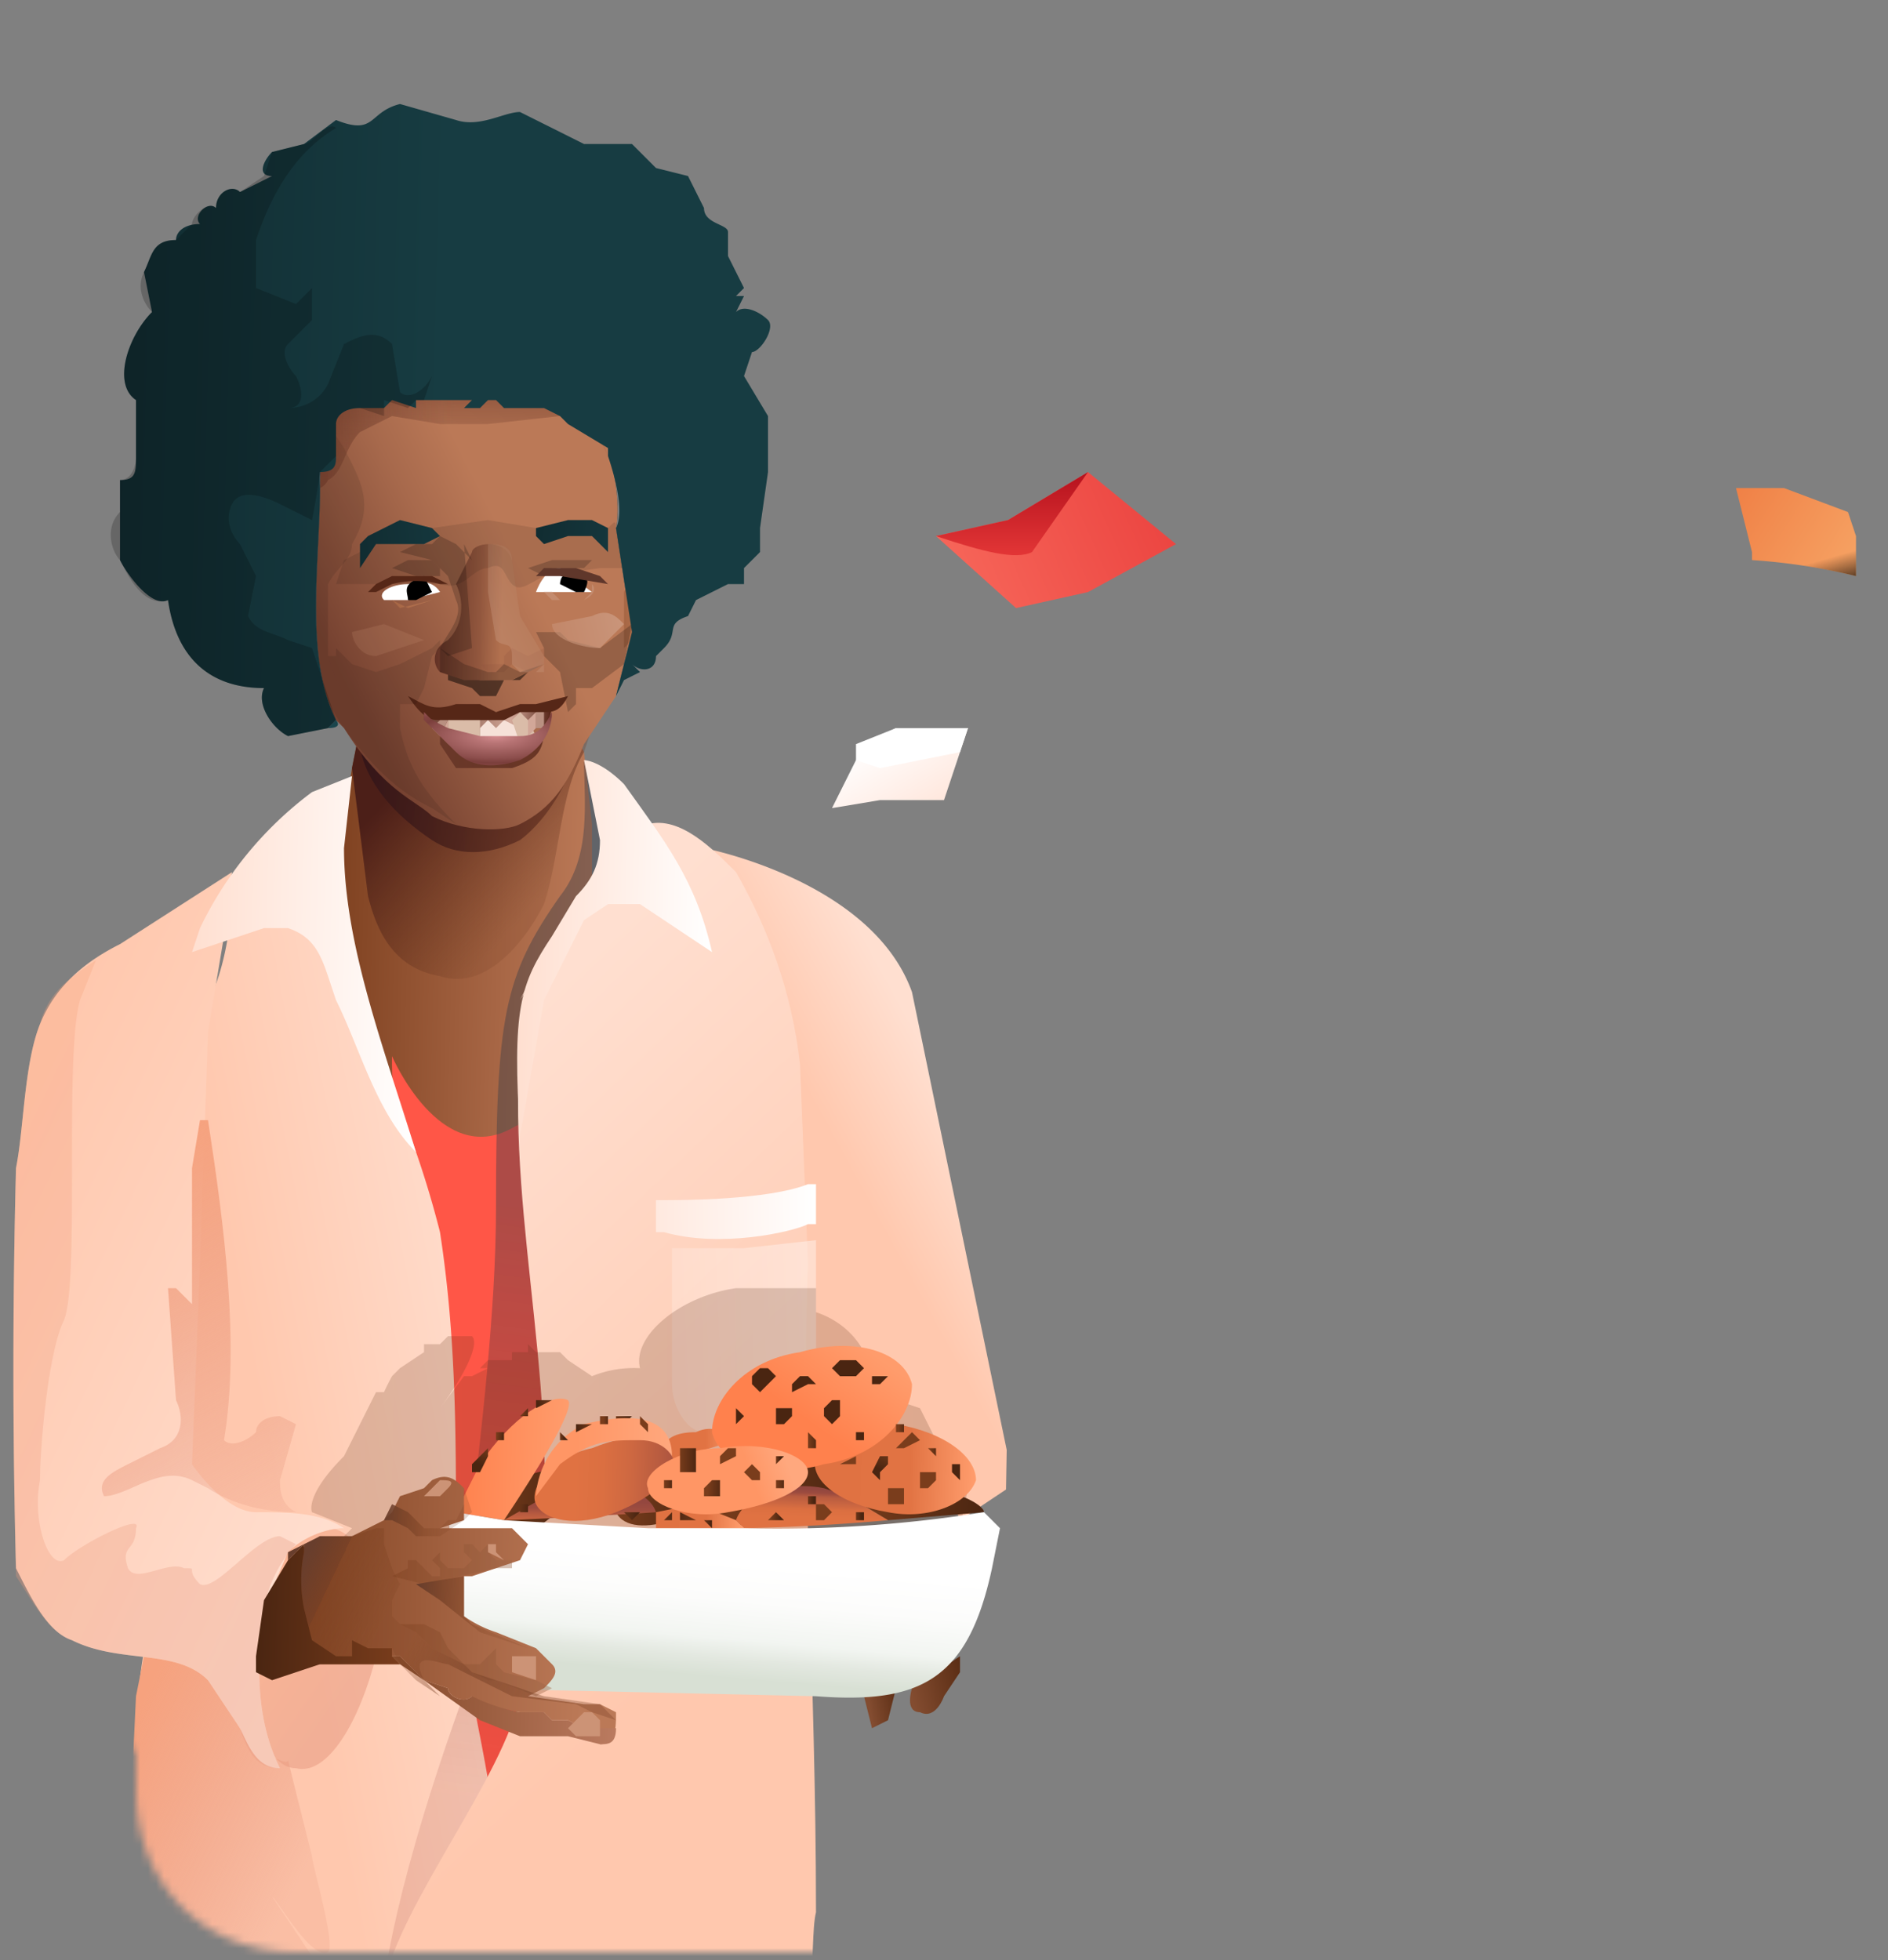 <svg xmlns="http://www.w3.org/2000/svg" xmlns:xlink="http://www.w3.org/1999/xlink" width="236" height="245" fill="none">
    <rect width="100%" height="100%" fill="#808080" stroke="none"/>
    <defs>
        <path id="x" fill="#4C1D0A" d="M56 73Z"/>
    </defs>
    <mask id="b" width="135" height="245" x="0" y="0" maskUnits="userSpaceOnUse" style="mask-type:alpha">
        <path fill="#D9D9D9" d="M0 1h135v243H37c-12 0-20-9-20-20v-5L0 207V1Z"/>
    </mask>
    <g clip-path="url(#a)" mask="url(#b)">
        <path fill="url(#c)" d="m74 103-1-9-1-2v1l-3 4c-1 2-3 3-5 3-2 1-4 0-6-1-5-2-9-4-13-8l-1 5-1 6-1 8c0 5 2 10 3 14l4 12 3 5c2 3 6 3 10 3h3l1-4-1-11c0-3 1-7 3-10l6-8v-8Z"/>
        <path fill="url(#d)" d="M46 112c1 4 3 9 9 10 6 2 11-5 13-9 2-6 2-14 5-19l-1-2v1l-3 4c-1 2-3 3-5 3-2 1-4 0-6-1-5-2-9-4-13-8l-1 5 2 16Z"/>
        <path fill="url(#e)" d="M45 93s0 6 9 12c3 2 7 2 11 0 4-3 6-8 6-8l-26-4Z"/>
        <path fill="#FF5647" d="M49 132s6 14 15 9c10-5 8-11 8-11l1 79-8 41-14-2-2-115v-1Z"/>
        <path fill="url(#f)" d="M89 74Z"/>
        <path fill="url(#g)" d="M29 112c-1 19-10 17-11 36 0 7 7 35 5 42l-4 12c-2 7-2 14-2 21l-1 17c0 2 0 11 2 12l42-2c7-19-4-39-3-58 0-13 0-25-2-38a122 122 0 0 0-19-41c-2-2-4-2-6-1s-3 4-1 5"/>
        <path fill="url(#h)" d="M47 207c1-9-2-16-6-16-4-1-8 6-9 14s1 16 5 16c4 1 8-6 10-14Z" opacity=".5"/>
        <path fill="url(#i)" d="M30 216c-1-2-2-5-4-6-2-3-5-3-8-3l-1 5-1 21v6c0 2 0 11 3 11 6 1 14-4 21-4l-6-9c1 1 5 8 7 7 1-1-2-11-2-12l-3-12c0 1-5-2-6-4Z"/>
        <path fill="url(#j)" d="m29 109-14 9c-4 2-8 5-10 10s-2 13-3 18a971 971 0 0 0 0 50c2 4 4 8 7 9 6 3 13 1 17 5l4 6c1 2 2 5 5 5-3-6-3-13-2-20l3-7c2-2 5-3 7-3-3-2-7-2-11-2s-8-6-8-6l1-25 1-29 3-18-1 3"/>
        <path fill="url(#k)" d="M43 106c0 12 5 25 9 38-5-5-7-13-10-19l-1-3c-1-3-2-5-5-6h-3l-9 3 1-3a46 46 0 0 1 14-17l5-2-1 9Z"/>
        <path fill="url(#l)" d="M33 201a16 16 0 0 1 4-8l-2-1c-3 0-8 7-10 6-2-2 0-2-2-2-2-1-6 2-7 0-1-3 1-2 1-5 1-2-7 2-9 4-2 1-4-5-3-10 0-4 1-16 3-20 2-5 0-33 2-40l2-5c-3 2-6 4-7 8-2 5-2 13-3 18a971 971 0 0 0 0 51c2 3 4 7 7 8 6 3 13 1 17 5l4 6c1 3 2 5 5 5-3-6-3-13-2-20Z" opacity=".3"/>
        <path fill="url(#m)" d="M24 146v17l-2-2h-1l1 14c1 2 1 5-2 6l-4 2c-2 1-4 2-3 4 3 0 7-4 11-2l2 1c3 2 7 3 11 3-2-1-2-3-2-4l2-7-2-1c-2 0-3 1-3 2-1 1-3 2-4 1 2-12 0-27-2-40h-1l-1 6Z"/>
        <path fill="url(#n)" d="M72 92Z"/>
        <path fill="url(#o)" d="m74 91-2 1 1 2 1-3Z"/>
        <path fill="url(#p)" d="M45 91Z"/>
        <path fill="url(#q)" d="M45 91Z"/>
        <path fill="url(#r)" d="M41 91c2 0 1-1 1-1l-1 1Z"/>
        <path fill="url(#s)" d="m42 90-1 1 1-1Z"/>
        <path fill="url(#t)" d="M42 89v1-1Z"/>
        <path fill="url(#u)" d="M42 89v1-1Z"/>
        <path fill="url(#v)" d="M77 66c1-5-2-15-4-17H63c-4 1-4 0-7-1-3 0-9 0-12 2 0 0-4 2-4 11s-2 21 2 29v-1 1h1l-1-12V63c2-6 7-10 13-11 5-2 12 0 16 4s6 9 6 15a65 65 0 0 1 0 16l2-8-2-13Z"/>
        <path fill="url(#w)" d="M77 66c1-5-2-15-4-17H63c-4 1-4 0-7-1-3 0-9 0-12 2 0 0-4 2-4 11s-2 21 2 29v-1 1l1 1c5 8 9 9 11 11 4 2 9 2 11 1 4-2 6-5 8-10l4-6 2-8-2-13Z"/>
        <use xlink:href="#x"/>
        <path fill="url(#y)" d="M56 73Z"/>
        <use xlink:href="#x"/>
        <path fill="url(#z)" d="M56 73Z"/>
        <path fill="#4C1D0A" d="M56 73h-1 1Z"/>
        <path fill="url(#A)" d="M56 73h-1 1Z"/>
        <path fill="url(#B)" d="M36 73h-1l-1 1v3l2 2 1 1 1 2 2 1a32 32 0 0 1-1-8h-2v2l1 1v1h-1l-1-3v-2h1l-1-1h-1"/>
        <path fill="url(#C)" d="M79 72h1l1 1-1 1v5l-2 2v-7l1-2Z"/>
        <path fill="#000" d="m56 85 3 1 1 1h2l1-2h2l1-1-2 1h-4l-4-1" opacity=".5"/>
        <path fill="#000" d="M52 72h3v-1l-1-1h-3l-2 1h-1 1l3 1Zm16 0 1-1h4l1-1h-5l-3 1 2 1Zm11 6-4 3-4-1-1-1h-3l1 2v2-1l2 2 1 5 1-1v-2h2l4-3 1-5Z" opacity=".2"/>
        <path fill="url(#D)" d="m64 70 1 7 3 5-2 2-2 1h-6l-3-1c-1-1-1-3 1-4 2-2 2-5 1-7l2-4c0-1 4-2 5 1Z"/>
        <path fill="url(#E)" d="M68 82v-1l-2 1-2-1-1 1v1h-3l1 1h2l1-1 2 1 2-1v-1Z" opacity=".2"/>
        <path fill="url(#F)" d="M53 89h10l6-1s0 3-2 3c-2 1-7 3-9 2l-5-3v-1Z"/>
        <path fill="#F6E1D8" d="M62 93h-2v-2l1-1 1 1v2Zm3 0h-3v-2l1-1 2 1v2Z"/>
        <path fill="#DABCA8" d="m66 90-1-1-1 1 1 3 2-1-1-2Zm-6 0-1-1-1 1v3h2v-3Zm-2 0-1-1-1 1v2l2 1v-3Z"/>
        <path fill="#D2A798" d="M67 89s0-1 0 0l-1 1v2l1-1v-2Zm-11 1v-1 1l-1 2h1v-2Z"/>
        <path fill="#B99081" d="m56 90-1-1v1l-1 1 1 1 1-2Zm12-1v-1l-1 1v2h1v-2Z"/>
        <path fill="#562717" d="M65 88h2l4-1c-1 2-2 2-3 2h-3l-2 1h-8c-1 0-2 0-4-3 2 1 3 2 6 1h3l2 1 3-1Z"/>
        <path fill="url(#G)" d="m55 93 2 3h7c3-1 4-2 4-5l-3 3h-5l-4-1-1-1-1-1 1 1v1Z" opacity=".8"/>
        <path fill="url(#H)" d="m55 92 2 2c2 2 5 2 8 1 2-1 4-3 4-6-1 2-2 3-4 3h-5l-4-1-2-1-1-1v1l2 2Z"/>
        <path fill="#000" d="m58 68 1 13-3 1-1-1c1-2 3-4 2-6l-1-3-2-2-4-1 2-1h2l1-1 2 1 2 2" opacity=".2"/>
        <path fill="#000" d="m45 87 2-1 3 3v-1h2v3-3l1-2 1-4 1-1v-1l-1 1-4 2-3 1-3-1-2-2v1h-1l1 3c1 1 1 3 3 2Z" opacity=".1"/>
        <path fill="#000" d="M50 91v-2l-3-3-2 1c-2 1-2-1-3-2l-1-3v-9c1-2 3-3 3-5 3-5 1-8-1-12l-2-3-1 4v1l-1 3c0 9-2 22 4 30 5 7 9 9 11 10l3 2c-4-4-6-7-7-12Z" opacity=".1"/>
        <path fill="url(#I)" d="m78 78-3 3c-2 0-6-1-6-3l5-1c2-1 3 0 4 1Z" opacity=".6"/>
        <path fill="#fff" d="M67 74s1-3 3-3l4 3h-7Zm-19 1c-1-1 1-2 3-2 3-1 4 1 4 1l-4 1h-3Z"/>
        <path fill="url(#J)" d="M44 79c0 1 1 3 3 3l6-2-5-2-4 1Z" opacity=".2"/>
        <path fill="url(#K)" d="M41 58v2-2Z" opacity=".9"/>
        <path fill="url(#L)" d="M73 49H63c-4 1-4 0-7-1-3 0-9 0-12 2 0 0-4 2-4 10v1l1-1v-2 2c2-1 2-4 4-6l4-2 6 1h6l9-1 5 3 1 2-3-8Z" opacity=".6"/>
        <path fill="url(#M)" d="M73 50c-2-2-7-2-10-1h-7c-3-1-9-1-12 1 0 0-4 2-4 10v1a2 2 0 0 0 1-1s1-1 0 0c2-1 2-4 4-6l4-2 6 1h6l9-1 5 3 1 3-3-8Z" opacity=".4"/>
        <path fill="#000" d="m55 84 3 1h6l2-1 2-1-3 1-2-1-1 1h-1l-3-1-3-2s1-1 0 0v3Z" opacity=".2"/>
        <path fill="url(#N)" d="m68 82-3-5-1-7c0-2-2-2-3-2v6l1 6c1 1 2 0 2 2v1l1 1h1l2-1-1 1h1v-2Z" opacity=".3"/>
        <path fill="url(#O)" d="m55 74-1 1-4 1-1-1 2 1 3-1 1-1Z"/>
        <path fill="url(#P)" d="M68 74h1l1 1h3l1-1v-1s1 1-1 2h-4l-1-1Z"/>
        <path fill="#000" d="M51 75c0-1-1-2 2-3l1 2-2 1h-1Zm22-1c1-2 0-2-1-2-2-1-2 1-2 1l2 1h1Z"/>
        <path fill="#000" d="M47 73h8c3 1 4-2 6-2 2-1 2 1 3 2s2 0 4-1l7-1h3l-1-5c0-2-1 1-2 0l-5 1c-1 1-2-1-3-1l-6-1-7 1-4 1c-2 0-4 0-5 2l-2 1-1 3h5Z" opacity=".1"/>
        <path fill="url(#Q)" d="M67 67v-1l4-1h3l2 1v3l-2-2h-3l-3 1-1-1Z"/>
        <path fill="url(#R)" d="m55 67-1-1-4-1-2 1-2 1-1 1v3l2-3h6l2-1Z"/>
        <path fill="url(#S)" d="M96 59v-7l-3-5 1-3c1 0 3-3 2-4s-3-2-4-1l1-2h-1l1-1-1-2-1-2v-3c0-1-3-1-3-3l-2-4-4-1-3-3h-6l-8-4c-2 0-5 2-8 1l-7-2c-4 1-3 4-8 2l-4 3-4 1c-1 1-2 3 0 3l-4 2c-1-1-3 0-3 2-1-1-3 1-2 2-2 0-3 1-3 2-3 0-3 2-4 4l1 5c-3 3-5 9-2 11v7c0 2 0 3-2 3v10c1 2 4 6 6 5 1 7 5 11 12 11-1 2 1 5 3 6l5-1 1-1c-4-8-2-20-2-29a24 24 0 0 1 0-2c2 0 2-1 2-2v-4c0-1 1-2 3-2h3l1-1 3 1v-1h7l-1 1h2l1-1h1l1 1h5l2 1 1 1 5 3v1c1 3 2 7 1 9l2 13-2 8 1-2 2-1-1-1c1 1 3 1 3-1l1-1c2-2 0-3 3-4l1-2 2-1 2-1h2v-2l2-2v-3l1-7Z"/>
        <path fill="#000" d="m50 49-1-6c-2-2-4-1-6 0l-2 5c-1 2-3 3-5 3 2 0 2-2 1-4-1-1-2-3-1-4l3-3v-4l-2 2-5-2v-6c2-6 5-11 10-14-1-1-3 2-4 2l-4 1-1 3-3 2c-1-1-3 0-3 2-1-1-3 1-3 2l-2 2c-3 0-3 2-4 4s0 4 1 5c-3 3-5 9-2 11v7c0 2-1 3-2 3v4c-2 2-1 5 0 6 1 2 3 6 6 5 1 7 5 11 12 11-1 2 1 5 3 6l5-1 1-1-3-9-3-1c-2-1-4-1-5-3l1-5-2-4c-1-1-2-3-1-5s4-1 6 0l4 2a108 108 0 0 0 1-6l2-2v-4c0-1 1-2 3-2l3 1v-2l3 1 1-1h1l1-3c-1 2-3 3-4 2Z" opacity=".2"/>
        <path fill="#60372B" d="m75 72-3-1h-4l-1 1h3l6 1-1-1Z"/>
        <path fill="#562717" d="M46 74h1l2-1a12 12 0 0 1 6 0h1l-2-1h-5l-2 1-1 1Z"/>
        <path fill="url(#T)" d="M73 95c0 5 1 12-3 17-7 10-8 15-8 39 0 13-2 29-3 38-2 11 3 12 0 20-10 27-11 39-11 39l16 1 5-47 16-51-12-56Z" opacity=".4"/>
        <path fill="url(#U)" d="M88 106c5 8 11 22 10 33v4c0 2 0 5 1 4l1 23h9c3 2 5 5 3 8 6 1 6 7 8 12l6-4v-4a205669 205669 0 0 1-12-58c-5-14-26-18-26-18Z"/>
        <path fill="url(#V)" d="M66 123c-4 22 3 44 2 67l-3 22c-2 10-15 26-17 36 15 3 38 14 47 10 8-2 6-15 7-19 0-30-2-57-1-81l-1-25c-1-9-4-17-8-24-3-3-7-7-11-6s-6 4-7 7l-9 15"/>
        <path fill="url(#W)" d="M75 105c0 3-1 5-3 7l-3 5c-4 6-5 9-4 25l3-17 5-10 3-2h4l9 6c-2-9-6-14-11-21-3-3-5-3-5-3l2 10Z"/>
        <path fill="url(#X)" d="M83 150c2 0 13 0 18-2h1v5h-1c-2 1-11 3-18 1h-1v-4h1Z"/>
        <path fill="url(#Y)" d="m98 178-10 1c-2 0-4-3-4-6v-17h9l9-1v18c0 3-2 5-4 5Z" opacity=".4"/>
        <path fill="url(#Z)" d="m108 212 1 4 2-1 1-4-4 1Z"/>
        <path fill="url(#aa)" d="M114 211s-1 3 1 3c2 1 3-2 3-2l2-3v-2l-3 2-3 2Z"/>
        <path fill="url(#ab)" d="M102 203v-42H92c-7 1-13 6-12 10a14 14 0 0 0-6 1l-3-2-1-1h-3l-1-1v1h-2v1h-3l-1 1h1l-2 1h-1l-3 4c3-4 5-8 4-9h-3l-1 1a2126537748 2126537748 0 0 0-1 0h-1v1l-3 2-1 1a34 34 0 0 0-1 2h-1l-1 2-3 6c-5 5-4 7-4 7l5 2-1 1 52 12 12-1h-5Z" opacity=".2"/>
        <path fill="url(#ac)" d="M107 207c7-2 10-6 13-16l1-5-2-2-3-2 1-2-2-4-9-3c2-1 2-3 2-4-1-2-3-4-6-5v43h5Z" opacity=".2"/>
        <path fill="url(#ad)" d="M65 185c-4 1-6 3-5 5s4 2 7 1c3-2 5-4 4-6 0-1-3-2-6 0Z"/>
        <path fill="url(#ae)" d="M82 184c-4 1-6 4-5 5 1 2 4 2 7 1s5-3 5-5c-1-2-4-2-7-1Z"/>
        <path fill="url(#af)" d="M106 183c0-2-5-1-9 0-5 2-8 5-7 7 0 1 5 1 9-1 5-1 8-4 7-6Z"/>
        <path fill="url(#ag)" d="M115 186c-4-1-7 0-9 1l5 3 12-1c0-1-4-3-8-3Z"/>
        <path fill="url(#ah)" d="m106 187-3-1c-5-1-10 1-11 4l1 1a262 262 0 0 0 18-1l-5-3Z"/>
        <path fill="url(#ai)" d="M82 183a386 386 0 0 0 10-3c-1-1-3-2-5-1-3 0-4 1-5 3v1Z"/>
        <path fill="url(#aj)" d="m92 190-5-2-5 1v2h11l-1-1Z"/>
        <path fill="url(#ak)" d="M82 189c-1-3-6-4-12-3l-7 4a637 637 0 0 0 19-1Z"/>
        <path fill="url(#al)" d="M122 185c0-3-4-6-10-7-5-1-10 1-10 4-1 3 3 6 9 7 5 1 10-1 11-4Z"/>
        <path fill="url(#am)" d="M71 175c-2-1-7 2-11 8l-3 6 6 1c4-6 9-14 8-15Z"/>
        <path fill="url(#an)" d="m125 191-2-2a164 164 0 0 1-30 2H81l-18-1-6-1h-1l2 22 44 1c13 1 19-2 22-16l1-5Z"/>
        <path fill="url(#ao)" d="M77 189c5-2 8-5 7-7-1-3-5-3-10-1-5 1-8 5-7 7s5 3 10 1Z"/>
        <path fill="url(#ap)" d="M103 183c7-1 11-6 11-10-1-4-7-6-14-4-7 1-11 6-11 10 1 4 7 6 14 4Z"/>
        <path fill="url(#aq)" d="M91 189c6-1 10-3 10-5s-5-4-11-3c-5 0-10 3-9 5 0 2 5 4 10 3Z"/>
        <path fill="url(#ar)" d="M87 181h-2v3h2v-3Z"/>
        <path fill="url(#as)" d="M78 177h-1c0-1 0 0 0 0v1h1l1-1h-1Z"/>
        <path fill="url(#at)" d="M90 185h-1l-1 1v1h2v-2Z"/>
        <path fill="url(#au)" d="M98 185h-1v1h1v-1Z"/>
        <path fill="url(#av)" d="m84 189-1 1h1v-1Z"/>
        <path fill="url(#aw)" d="m97 189-1 1h2l-1-1Z"/>
        <path fill="url(#ax)" d="M79 189h-1l1 1 1-1h-1Z"/>
        <path fill="url(#ay)" d="M84 185h-1v1h1v-1Z"/>
        <path fill="url(#az)" d="m102 180-1-1v2h1v-1Z"/>
        <path fill="url(#aA)" d="m66 176-1 1h1v-1Z"/>
        <path fill="url(#aB)" d="M117 181h-1l1 1v-1h1-1Z"/>
        <path fill="url(#aC)" d="M63 179h-1v1h1v-1Z"/>
        <path fill="url(#aD)" d="m94 183-1 1 1 1s0 1 0 0h1v-1l-1-1Z"/>
        <path fill="url(#aE)" d="M116 184h-1v2h1l1-1v-1h-1Z"/>
        <path fill="url(#aF)" d="M103 188h-1v2h1l1-1-1-1Z"/>
        <path fill="url(#aG)" d="m91 181-1 1v1l2-1v-1h-1Z"/>
        <path fill="url(#aH)" d="m114 179-1 1-1 1h1l2-1-1-1Z"/>
        <path fill="url(#aI)" d="M106 172h1l1-1-1-1h-2l-1 1 1 1h1Z"/>
        <path fill="url(#aJ)" d="m60 184 1-2v-1l-1 1-1 1v1h1Z"/>
        <path fill="url(#aK)" d="m110 184 1-1v-1h-1l-1 2 1 1v-1Z"/>
        <path fill="url(#aL)" d="m67 176 2-1h-2v1Z"/>
        <path fill="url(#aM)" d="m104 178 1-1v-2h-1l-1 1s-1 0 0 0v1l1 1Z"/>
        <path fill="url(#aN)" d="m95 174 1-1 1-1-1-1h-1l-1 1v1l1 1Z"/>
        <path fill="url(#aO)" d="m92 178 1-1-1-1v1s-1 0 0 0v1Z"/>
        <path fill="url(#aP)" d="M108 180v-1h-1v1h1Z"/>
        <path fill="url(#aQ)" d="m110 173 1-1h-2v1h1Z"/>
        <path fill="url(#aR)" d="M120 185v-2h-1v1l1 1Z"/>
        <path fill="url(#aS)" d="M97 178h1l1-1v-1h-2v2Z"/>
        <path fill="url(#aT)" d="M111 187v1h2v-2h-2v1Z"/>
        <path fill="url(#aU)" d="m99 174 2-1h1l-1-1h-1l-1 1v1Z"/>
        <path fill="url(#aV)" d="M67 187s0-6 6-9c4-1 11-2 11 4 0 0-1-2-4-2-4 0-6 0-10 3l-3 4Z"/>
        <path fill="url(#aW)" d="M70 179v1h1l-1-1Z"/>
        <path fill="url(#aX)" d="M120 181Z"/>
        <path fill="url(#aY)" d="M89 190h-1l1 1v-1Z"/>
        <path fill="url(#aZ)" d="M97 182v1l1-1h-1Z"/>
        <path fill="url(#ba)" d="M76 177h-1v1h1v-1Z"/>
        <path fill="url(#bb)" d="M107 189v1h1v-1h-1Z"/>
        <path fill="url(#bc)" d="M66 188h-1v1h1v-1Z"/>
        <path fill="url(#bd)" d="M113 178h-1v1h1v-1Z"/>
        <path fill="url(#be)" d="M101 187v1h1v-1h-1Z"/>
        <path fill="url(#bf)" d="m81 178-1-1v1l1 1v-1h1-1Z"/>
        <path fill="url(#bg)" d="m72 179 2-1h-2v1Z"/>
        <path fill="url(#bh)" d="M105 183h2v-1l-2 1Z"/>
        <path fill="url(#bi)" d="M85 190h2l-2-1v1Z"/>
        <path fill="url(#bj)" d="M53 210Z"/>
        <path fill="url(#bk)" d="m77 214-2-1h-2l-7-1c0-1 0 0 0 0l2-1c1-1 2-2 1-3l-2-2-5-2a15 15 0 0 1-4-2v-5h1l3-1 3-1 1-2-2-2h-9l3-1v-4c-1-1-2-2-4-1l-1 1-3 1-1 2-1 1-4 2h-4l-3 2c-3 4-5 10-4 15l7-1h10l-1-1h1l3 3 3 1c0 1 2 2 3 1l1 1 5 1h3l1 1h2l2 1 3 1-1 1c2 0 2-2 2-4Z"/>
        <path fill="url(#bl)" d="m50 208 3 2-3-2Z" opacity=".5"/>
        <path fill="url(#bm)" d="m73 216-2-1h-2l-1-1h-3a23 23 0 0 1-6-2c-1 1-3 0-3-1l-3-1-3-3h-1l1 1 3 2 7 5 5 2h6l4 1c1 0 2 0 2-2h-4Z"/>
        <path fill="#CC9376" d="M66 207h-2v2l3 1v-3h-1Zm7 7-1 1-1 1 1 1h3v-2l-1-1h-1Zm-12-21v1l2 1-1-1v-1h-1Zm-6-8-1 1-1 1h2l1-1c1-1 0-1-1-1Z"/>
        <path fill="url(#bn)" d="m48 190 1-2 2 1 2 2h2l1-1h1l1-2v-2l1 3-1 1-3 2h-3l-1-1-2-1h-1Z"/>
        <path fill="url(#bo)" d="M62 195h2v1h-2l-9 2-4-1 2-1v-1h1l1 1 1 1h1v-1l-1-1 1-1v1l1 1h2l1-1-1-1v-1h1l1 1 1-1v1l1 1Z" opacity=".4"/>
        <path fill="url(#bp)" d="m52 198 3 2 5 4 6 2-7-3-1-1v-5l-6 1Z"/>
        <path fill="#8C4638" d="M67 210Zm0 0Z"/>
        <path fill="url(#bq)" d="m50 203 2 1 2 2 4 2 1 1a35 35 0 0 1 2 1h1l5 2 2-1-2-1-4-1-1-1v-2l-1 1-1 1h-2l-2-2-1-2-2-1h-3l-1-1 1 1Z" opacity=".4"/>
        <path fill="url(#br)" d="m65 211 2 1a17 17 0 0 1-2-1Z" opacity=".3"/>
        <path fill="url(#bs)" d="m75 213-7-1a68 68 0 0 1-3-1l-3-1-3-1-1-1-4-2-2-2-2-1-1-1v-2l1-2-1-2-1-3v-2h-1l-3 1h-4l-4 2v1l1-1 1-1v1a18 18 0 0 0 0 7l1 4 3 2h2v-2l2 1h3l1 2 2 2 3 2 3 2-3-2-2-2c-2-4 2-2 3-2l8 4 8 1 2 1 3 1-2-2Z"/>
        <path fill="#8C4638" d="M49 206Zm-1 0Zm0 0Zm1 0Zm-1 0Zm0 0Zm1 0Z"/>
        <path fill="url(#bt)" d="M48 206Z"/>
        <path fill="url(#bu)" d="M48 206Z"/>
        <path fill="url(#bv)" d="M48 206Z"/>
        <path fill="url(#bw)" d="M49 206Z"/>
        <path fill="url(#bx)" d="M49 206Z"/>
        <path fill="url(#by)" d="M48 206h1-1Z"/>
        <path fill="url(#bz)" d="M49 207v-1 1Z"/>
        <path fill="url(#bA)" d="m50 208-1-1v-1h-3l-2-1v2h-2l-3-2-1-4a18 18 0 0 1 0-7v-1l-1 1-1 1-3 5-1 7v2l2 1 6-2h10Z"/>
        <path fill="url(#bB)" fill-rule="evenodd" d="m121 91-3 9h-8l-6 1 4-8 4-2h9Z" clip-rule="evenodd"/>
        <path fill="#fff" fill-rule="evenodd" d="m121 91-1 3-10 2-3-1v-2l5-2h9Z" clip-rule="evenodd"/>
    </g>
    <path fill="url(#bC)" d="m217 61 2 8v1a76 76 0 0 1 13 2v-5l-1-3-8-3h-6Z"/>
    <path fill="url(#bD)" d="m217 61 2 8v1a76 76 0 0 1 13 2v-5l-1-3-8-3h-6Z" style="mix-blend-mode:soft-light"/>
    <path fill="url(#bE)" fill-rule="evenodd" d="m147 68-11-9-10 6-9 2 10 9 9-2 11-6Z" clip-rule="evenodd"/>
    <path fill="url(#bF)" fill-rule="evenodd" d="m136 59-10 6-9 2c6 2 10 3 12 2l7-10Z" clip-rule="evenodd"/>
    <defs>
        <linearGradient id="c" x1="39.5" x2="77.6" y1="117.5" y2="118.4" gradientUnits="userSpaceOnUse">
            <stop stop-color="#7A3D1C"/>
            <stop offset=".6" stop-color="#A76645"/>
            <stop offset=".9" stop-color="#BB7957"/>
        </linearGradient>
        <linearGradient id="d" x1="70.1" x2="46.4" y1="114.4" y2="92.6" gradientUnits="userSpaceOnUse">
            <stop offset=".1" stop-color="#723D24" stop-opacity=".2"/>
            <stop offset=".8" stop-color="#4C1F18"/>
        </linearGradient>
        <linearGradient id="e" x1="70.9" x2="44.8" y1="100.3" y2="99.6" gradientUnits="userSpaceOnUse">
            <stop stop-color="#5E2D1E" stop-opacity=".6"/>
            <stop offset="1" stop-color="#341518"/>
        </linearGradient>
        <linearGradient id="f" x1="75.4" x2="102" y1="59.6" y2="87.7" gradientUnits="userSpaceOnUse">
            <stop stop-color="#112C31"/>
            <stop offset="1" stop-color="#1E4E56"/>
        </linearGradient>
        <linearGradient id="g" x1="66.8" x2="19.5" y1="176.3" y2="185.3" gradientUnits="userSpaceOnUse">
            <stop stop-color="#FFDFD0"/>
            <stop offset=".7" stop-color="#FFC8AE"/>
        </linearGradient>
        <linearGradient id="h" x1="45.8" x2="31.8" y1="209.1" y2="199.5" gradientUnits="userSpaceOnUse">
            <stop stop-color="#E5967E"/>
            <stop offset="1" stop-color="#F6A27E"/>
        </linearGradient>
        <linearGradient id="i" x1="37.7" x2="12.9" y1="234.4" y2="222" gradientUnits="userSpaceOnUse">
            <stop stop-color="#E5967E" stop-opacity=".2"/>
            <stop offset="1" stop-color="#F6A27E"/>
        </linearGradient>
        <linearGradient id="j" x1="52" x2="-2" y1="174.9" y2="149.2" gradientUnits="userSpaceOnUse">
            <stop stop-color="#FFDFD0"/>
            <stop offset="1" stop-color="#FFC8AE"/>
        </linearGradient>
        <linearGradient id="k" x1="23.7" x2="52.5" y1="119.5" y2="120.3" gradientUnits="userSpaceOnUse">
            <stop stop-color="#FFDFD0"/>
            <stop offset="1" stop-color="#fff"/>
        </linearGradient>
        <linearGradient id="l" x1="48.3" x2="-5.7" y1="182.4" y2="156.7" gradientUnits="userSpaceOnUse">
            <stop stop-color="#E5967E"/>
            <stop offset="1" stop-color="#F6A27E"/>
        </linearGradient>
        <linearGradient id="m" x1="34" x2="10.5" y1="190.3" y2="147.2" gradientUnits="userSpaceOnUse">
            <stop stop-color="#E5967E" stop-opacity=".2"/>
            <stop offset="1" stop-color="#F6A27E"/>
        </linearGradient>
        <linearGradient id="n" x1="42.2" x2="75.3" y1="91.6" y2="92.5" gradientUnits="userSpaceOnUse">
            <stop stop-color="#7A3D1C"/>
            <stop offset=".6" stop-color="#A76645"/>
            <stop offset=".9" stop-color="#BB7957"/>
        </linearGradient>
        <linearGradient id="o" x1="78" x2="58.5" y1="96.8" y2="78.9" gradientUnits="userSpaceOnUse">
            <stop offset=".1" stop-color="#723D24" stop-opacity=".2"/>
            <stop offset="1" stop-color="#683E2D"/>
        </linearGradient>
        <linearGradient id="p" x1="42.2" x2="75.3" y1="91.1" y2="92" gradientUnits="userSpaceOnUse">
            <stop stop-color="#7A3D1C"/>
            <stop offset=".6" stop-color="#A76645"/>
            <stop offset=".9" stop-color="#BB7957"/>
        </linearGradient>
        <linearGradient id="q" x1="65.7" x2="46.2" y1="110.1" y2="92.3" gradientUnits="userSpaceOnUse">
            <stop offset=".1" stop-color="#723D24" stop-opacity=".2"/>
            <stop offset="1" stop-color="#683E2D"/>
        </linearGradient>
        <linearGradient id="r" x1="1.5" x2="57.3" y1="48.2" y2="106.9" gradientUnits="userSpaceOnUse">
            <stop stop-color="#112C31"/>
            <stop offset="1" stop-color="#1E4E56"/>
        </linearGradient>
        <linearGradient id="s" x1="1.6" x2="57.4" y1="48.1" y2="106.8" gradientUnits="userSpaceOnUse">
            <stop stop-color="#112C31"/>
            <stop offset="1" stop-color="#1E4E56"/>
        </linearGradient>
        <linearGradient id="t" x1="2.3" x2="58.1" y1="47.4" y2="106.1" gradientUnits="userSpaceOnUse">
            <stop stop-color="#112C31"/>
            <stop offset="1" stop-color="#1E4E56"/>
        </linearGradient>
        <linearGradient id="u" x1="38.8" x2="78.4" y1="89.4" y2="90.4" gradientUnits="userSpaceOnUse">
            <stop stop-color="#54261D"/>
            <stop offset=".3" stop-color="#74402F"/>
            <stop offset=".7" stop-color="#A7694B"/>
            <stop offset=".9" stop-color="#BB7957"/>
        </linearGradient>
        <linearGradient id="v" x1="20.2" x2="76" y1="30.4" y2="89.1" gradientUnits="userSpaceOnUse">
            <stop stop-color="#112C31"/>
            <stop offset="1" stop-color="#1E4E56"/>
        </linearGradient>
        <linearGradient id="w" x1="41.8" x2="67.8" y1="83" y2="69.8" gradientUnits="userSpaceOnUse">
            <stop stop-color="#754130"/>
            <stop offset=".6" stop-color="#A7694C"/>
            <stop offset=".9" stop-color="#BB7957"/>
        </linearGradient>
        <linearGradient id="y" x1="55.7" x2="47.1" y1="73.2" y2="75.1" gradientUnits="userSpaceOnUse">
            <stop stop-color="#A56543"/>
            <stop offset=".1" stop-color="#A76745"/>
            <stop offset="1" stop-color="#BB7957"/>
        </linearGradient>
        <linearGradient id="z" x1="55.7" x2="47.2" y1="73.2" y2="75.1" gradientUnits="userSpaceOnUse">
            <stop stop-color="#A56543"/>
            <stop offset=".1" stop-color="#A76745"/>
            <stop offset="1" stop-color="#BB7957"/>
        </linearGradient>
        <linearGradient id="A" x1="55.7" x2="47.1" y1="73.1" y2="75.1" gradientUnits="userSpaceOnUse">
            <stop stop-color="#A56543"/>
            <stop offset=".1" stop-color="#A76745"/>
            <stop offset="1" stop-color="#BB7957"/>
        </linearGradient>
        <linearGradient id="B" x1="40" x2="33.6" y1="77.7" y2="77.5" gradientUnits="userSpaceOnUse">
            <stop stop-color="#7A3D1C"/>
            <stop offset="1" stop-color="#562B14"/>
        </linearGradient>
        <linearGradient id="C" x1="77.9" x2="80.5" y1="76.4" y2="76.4" gradientUnits="userSpaceOnUse">
            <stop stop-color="#A66644"/>
            <stop offset="1" stop-color="#B47250"/>
        </linearGradient>
        <linearGradient id="D" x1="54.6" x2="68.1" y1="76.5" y2="76.9" gradientUnits="userSpaceOnUse">
            <stop stop-color="#643326"/>
            <stop offset=".1" stop-color="#703D2C"/>
            <stop offset=".4" stop-color="#92573E"/>
            <stop offset=".6" stop-color="#B2714F"/>
        </linearGradient>
        <linearGradient id="E" x1="51.3" x2="58.8" y1="86" y2="84.1" gradientUnits="userSpaceOnUse">
            <stop stop-color="#D2A790"/>
            <stop offset=".1" stop-color="#C59881"/>
            <stop offset=".7" stop-color="#9A654E"/>
            <stop offset="1" stop-color="#8A523B"/>
        </linearGradient>
        <linearGradient id="F" x1="52.6" x2="68.7" y1="90.6" y2="91" gradientUnits="userSpaceOnUse">
            <stop stop-color="#633326"/>
            <stop offset="0" stop-color="#663629"/>
            <stop offset=".7" stop-color="#D2A798"/>
            <stop offset="1" stop-color="#59281B"/>
        </linearGradient>
        <linearGradient id="G" x1="53.9" x2="67.6" y1="93.6" y2="94" gradientUnits="userSpaceOnUse">
            <stop stop-color="#633326"/>
            <stop offset="1" stop-color="#59281B"/>
        </linearGradient>
        <linearGradient id="I" x1="77.6" x2="69.5" y1="77.8" y2="79.8" gradientUnits="userSpaceOnUse">
            <stop stop-color="#D2A790"/>
            <stop offset="1" stop-color="#C79175"/>
        </linearGradient>
        <linearGradient id="J" x1="27" x2="36.2" y1="76.5" y2="78" gradientUnits="userSpaceOnUse">
            <stop stop-color="#D2A790"/>
            <stop offset="1" stop-color="#C79175"/>
        </linearGradient>
        <linearGradient id="K" x1="41.3" x2="41.6" y1="60.6" y2="46.6" gradientUnits="userSpaceOnUse">
            <stop stop-color="#633326" stop-opacity="0"/>
            <stop offset=".2" stop-color="#623225" stop-opacity=".1"/>
            <stop offset=".4" stop-color="#603023" stop-opacity=".2"/>
            <stop offset=".7" stop-color="#5E2D20" stop-opacity=".5"/>
            <stop offset=".9" stop-color="#5A291C" stop-opacity=".8"/>
            <stop offset="1" stop-color="#59281B"/>
        </linearGradient>
        <linearGradient id="L" x1="57.9" x2="58.3" y1="61" y2="47" gradientUnits="userSpaceOnUse">
            <stop stop-color="#633326" stop-opacity="0"/>
            <stop offset=".2" stop-color="#623225" stop-opacity=".1"/>
            <stop offset=".4" stop-color="#603023" stop-opacity=".2"/>
            <stop offset=".7" stop-color="#5E2D20" stop-opacity=".5"/>
            <stop offset=".9" stop-color="#5A291C" stop-opacity=".8"/>
            <stop offset="1" stop-color="#59281B"/>
        </linearGradient>
        <linearGradient id="M" x1="76.4" x2="37.2" y1="55" y2="54" gradientUnits="userSpaceOnUse">
            <stop offset=".3" stop-color="#633326" stop-opacity="0"/>
            <stop offset=".5" stop-color="#623225" stop-opacity="0"/>
            <stop offset=".6" stop-color="#613124" stop-opacity=".1"/>
            <stop offset=".7" stop-color="#5F2F22" stop-opacity=".3"/>
            <stop offset=".8" stop-color="#5D2C1F" stop-opacity=".6"/>
            <stop offset=".9" stop-color="#5A291C" stop-opacity=".9"/>
            <stop offset=".9" stop-color="#59281B"/>
        </linearGradient>
        <linearGradient id="N" x1="61.4" x2="66.1" y1="77.2" y2="74.8" gradientUnits="userSpaceOnUse">
            <stop stop-color="#D2A790"/>
            <stop offset="1" stop-color="#C79175"/>
        </linearGradient>
        <linearGradient id="O" x1="48.7" x2="55.5" y1="76" y2="74.7" gradientUnits="userSpaceOnUse">
            <stop stop-color="#A56543"/>
            <stop offset=".1" stop-color="#A76745"/>
            <stop offset="1" stop-color="#BB7957"/>
        </linearGradient>
        <linearGradient id="P" x1="88.9" x2="82.7" y1="73.7" y2="72.9" gradientUnits="userSpaceOnUse">
            <stop stop-color="#D2A790"/>
            <stop offset="1" stop-color="#C48B6E"/>
        </linearGradient>
        <linearGradient id="Q" x1="66.8" x2="76.6" y1="65.5" y2="67.9" gradientUnits="userSpaceOnUse">
            <stop stop-color="#112C31"/>
            <stop offset="1" stop-color="#15373D"/>
        </linearGradient>
        <linearGradient id="R" x1="44.6" x2="55.2" y1="68.4" y2="67.3" gradientUnits="userSpaceOnUse">
            <stop stop-color="#112C31"/>
            <stop offset="1" stop-color="#15373D"/>
        </linearGradient>
        <linearGradient id="S" x1="14.3" x2="96.3" y1="51.8" y2="53.9" gradientUnits="userSpaceOnUse">
            <stop stop-color="#112C31"/>
            <stop offset=".5" stop-color="#173C42"/>
        </linearGradient>
        <linearGradient id="T" x1="62.4" x2="73.3" y1="225.5" y2="143.5" gradientUnits="userSpaceOnUse">
            <stop stop-color="#881C1B" stop-opacity=".3"/>
            <stop offset=".9" stop-color="#323A45"/>
        </linearGradient>
        <linearGradient id="U" x1="120.2" x2="92.9" y1="139.3" y2="154.2" gradientUnits="userSpaceOnUse">
            <stop stop-color="#FFDFD0"/>
            <stop offset=".5" stop-color="#FFC8AE"/>
        </linearGradient>
        <linearGradient id="V" x1="42.1" x2="113.2" y1="149.1" y2="223.8" gradientUnits="userSpaceOnUse">
            <stop stop-color="#FFDFD0"/>
            <stop offset=".7" stop-color="#FFC8AE"/>
        </linearGradient>
        <linearGradient id="W" x1="65" x2="89" y1="118.2" y2="118.8" gradientUnits="userSpaceOnUse">
            <stop stop-color="#FFDFD0"/>
            <stop offset="1" stop-color="#fff"/>
        </linearGradient>
        <linearGradient id="X" x1="82" x2="102" y1="151.4" y2="151.2" gradientUnits="userSpaceOnUse">
            <stop stop-color="#FFE9DF"/>
            <stop offset="1" stop-color="#fff"/>
        </linearGradient>
        <linearGradient id="Y" x1="85.1" x2="103.5" y1="167.1" y2="166.4" gradientUnits="userSpaceOnUse">
            <stop stop-color="#FFE9DF"/>
            <stop offset="1" stop-color="#fff"/>
        </linearGradient>
        <linearGradient id="Z" x1="108.8" x2="112.5" y1="214" y2="213.3" gradientUnits="userSpaceOnUse">
            <stop stop-color="#834C30"/>
            <stop offset="1" stop-color="#5C2E15"/>
        </linearGradient>
        <linearGradient id="aa" x1="113.9" x2="120.4" y1="211.5" y2="210" gradientUnits="userSpaceOnUse">
            <stop stop-color="#834C30"/>
            <stop offset="1" stop-color="#5C2E15"/>
        </linearGradient>
        <linearGradient id="ab" x1="38.8" x2="120.9" y1="181.3" y2="182.3" gradientUnits="userSpaceOnUse">
            <stop stop-color="#623117"/>
            <stop offset="1" stop-color="#4A2511"/>
        </linearGradient>
        <linearGradient id="ac" x1="100.2" x2="132.4" y1="186.3" y2="185.5" gradientUnits="userSpaceOnUse">
            <stop stop-color="#623117"/>
            <stop offset="1" stop-color="#4A2511"/>
        </linearGradient>
        <linearGradient id="ad" x1="60" x2="71.5" y1="187.5" y2="187.8" gradientUnits="userSpaceOnUse">
            <stop stop-color="#7A3D1C"/>
            <stop offset="1" stop-color="#4A2511"/>
        </linearGradient>
        <linearGradient id="ae" x1="77" x2="88.6" y1="187" y2="187.3" gradientUnits="userSpaceOnUse">
            <stop stop-color="#7A3D1C"/>
            <stop offset="1" stop-color="#4A2511"/>
        </linearGradient>
        <linearGradient id="af" x1="89.6" x2="106.4" y1="186.2" y2="186.6" gradientUnits="userSpaceOnUse">
            <stop stop-color="#7A3D1C"/>
            <stop offset="1" stop-color="#4A2511"/>
        </linearGradient>
        <linearGradient id="ag" x1="106.1" x2="123.4" y1="187.8" y2="188.3" gradientUnits="userSpaceOnUse">
            <stop stop-color="#7A3D1C"/>
            <stop offset="1" stop-color="#4A2511"/>
        </linearGradient>
        <linearGradient id="ah" x1="101.8" x2="102" y1="191.2" y2="186.1" gradientUnits="userSpaceOnUse">
            <stop offset=".3" stop-color="#E07242"/>
            <stop offset=".5" stop-color="#DB6F41"/>
            <stop offset=".6" stop-color="#CE6841"/>
            <stop offset=".8" stop-color="#B95C40"/>
            <stop offset=".9" stop-color="#9B4B3F"/>
            <stop offset="1" stop-color="#91463F"/>
        </linearGradient>
        <linearGradient id="ai" x1="81.7" x2="92.5" y1="180.9" y2="181.1" gradientUnits="userSpaceOnUse">
            <stop stop-color="#E07242"/>
            <stop offset=".6" stop-color="#E17343"/>
            <stop offset="1" stop-color="#FF9C6C"/>
        </linearGradient>
        <linearGradient id="aj" x1="81.5" x2="92.8" y1="189.2" y2="189.5" gradientUnits="userSpaceOnUse">
            <stop stop-color="#E07242"/>
            <stop offset=".6" stop-color="#E17343"/>
            <stop offset="1" stop-color="#FF9C6C"/>
        </linearGradient>
        <linearGradient id="ak" x1="72.5" x2="72.6" y1="190.6" y2="185.7" gradientUnits="userSpaceOnUse">
            <stop stop-color="#E07242"/>
            <stop offset=".1" stop-color="#CA6541"/>
            <stop offset=".3" stop-color="#B15740"/>
            <stop offset=".4" stop-color="#9F4D3F"/>
            <stop offset=".6" stop-color="#94473F"/>
            <stop offset=".8" stop-color="#91463F"/>
        </linearGradient>
        <linearGradient id="al" x1="101.6" x2="121.8" y1="183.1" y2="183.6" gradientUnits="userSpaceOnUse">
            <stop stop-color="#E07242"/>
            <stop offset=".6" stop-color="#E17343"/>
            <stop offset="1" stop-color="#FF9C6C"/>
        </linearGradient>
        <linearGradient id="am" x1="57" x2="70.9" y1="182" y2="182.4" gradientUnits="userSpaceOnUse">
            <stop stop-color="#FF814D"/>
            <stop offset="1" stop-color="#FF9C6C"/>
        </linearGradient>
        <linearGradient id="an" x1="88.3" x2="90.4" y1="211.9" y2="187.7" gradientUnits="userSpaceOnUse">
            <stop offset=".1" stop-color="#D8E0D4"/>
            <stop offset=".2" stop-color="#E3E8E0"/>
            <stop offset=".3" stop-color="#F2F5F1"/>
            <stop offset=".5" stop-color="#FCFCFB"/>
            <stop offset=".7" stop-color="#fff"/>
        </linearGradient>
        <linearGradient id="ao" x1="66.6" x2="84" y1="184.6" y2="185.1" gradientUnits="userSpaceOnUse">
            <stop offset=".3" stop-color="#E07242"/>
            <stop offset=".5" stop-color="#DB6F41"/>
            <stop offset=".7" stop-color="#CE6841"/>
            <stop offset=".9" stop-color="#B95C40"/>
            <stop offset="1" stop-color="#AD5540"/>
        </linearGradient>
        <linearGradient id="ap" x1="97.7" x2="107.4" y1="181.4" y2="167.9" gradientUnits="userSpaceOnUse">
            <stop offset=".3" stop-color="#FF814D"/>
            <stop offset="1" stop-color="#FF9C6C"/>
        </linearGradient>
        <linearGradient id="aq" x1="83.2" x2="98.2" y1="187.7" y2="182.3" gradientUnits="userSpaceOnUse">
            <stop offset=".7" stop-color="#FF9665"/>
            <stop offset="1" stop-color="#FFA87E"/>
        </linearGradient>
        <linearGradient id="ar" x1="84.8" x2="87.2" y1="182.6" y2="182.6" gradientUnits="userSpaceOnUse">
            <stop stop-color="#7A3D1C"/>
            <stop offset="1" stop-color="#4A2511"/>
        </linearGradient>
        <linearGradient id="as" x1="76.7" x2="78.5" y1="177.3" y2="177.4" gradientUnits="userSpaceOnUse">
            <stop stop-color="#7A3D1C"/>
            <stop offset="1" stop-color="#4A2511"/>
        </linearGradient>
        <linearGradient id="at" x1="88.4" x2="90.5" y1="186.4" y2="186.5" gradientUnits="userSpaceOnUse">
            <stop stop-color="#7A3D1C"/>
            <stop offset="1" stop-color="#4A2511"/>
        </linearGradient>
        <linearGradient id="au" x1="97" x2="98.3" y1="185.3" y2="185.3" gradientUnits="userSpaceOnUse">
            <stop stop-color="#7A3D1C"/>
            <stop offset="1" stop-color="#4A2511"/>
        </linearGradient>
        <linearGradient id="av" x1="83.1" x2="84.4" y1="189.7" y2="189.7" gradientUnits="userSpaceOnUse">
            <stop stop-color="#623117"/>
            <stop offset="1" stop-color="#4A2511"/>
        </linearGradient>
        <linearGradient id="aw" x1="96.3" x2="97.6" y1="189.8" y2="189.8" gradientUnits="userSpaceOnUse">
            <stop stop-color="#7A3D1C"/>
            <stop offset="1" stop-color="#4A2511"/>
        </linearGradient>
        <linearGradient id="ax" x1="78.4" x2="79.7" y1="189.3" y2="189.3" gradientUnits="userSpaceOnUse">
            <stop stop-color="#623117"/>
            <stop offset="1" stop-color="#4A2511"/>
        </linearGradient>
        <linearGradient id="ay" x1="83" x2="84.3" y1="185.6" y2="185.6" gradientUnits="userSpaceOnUse">
            <stop stop-color="#7A3D1C"/>
            <stop offset="1" stop-color="#4A2511"/>
        </linearGradient>
        <linearGradient id="az" x1="101" x2="102.3" y1="180.1" y2="180.1" gradientUnits="userSpaceOnUse">
            <stop stop-color="#7A3D1C"/>
            <stop offset="1" stop-color="#4A2511"/>
        </linearGradient>
        <linearGradient id="aA" x1="65.1" x2="66.4" y1="176.7" y2="176.7" gradientUnits="userSpaceOnUse">
            <stop stop-color="#7A3D1C"/>
            <stop offset="1" stop-color="#4A2511"/>
        </linearGradient>
        <linearGradient id="aB" x1="116.2" x2="117.5" y1="181.2" y2="181.2" gradientUnits="userSpaceOnUse">
            <stop stop-color="#7A3D1C"/>
            <stop offset="1" stop-color="#4A2511"/>
        </linearGradient>
        <linearGradient id="aC" x1="62" x2="63" y1="179.7" y2="179.8" gradientUnits="userSpaceOnUse">
            <stop stop-color="#7A3D1C"/>
            <stop offset="1" stop-color="#4A2511"/>
        </linearGradient>
        <linearGradient id="aD" x1="95.1" x2="96.8" y1="179.5" y2="178.6" gradientUnits="userSpaceOnUse">
            <stop stop-color="#7A3D1C"/>
            <stop offset="1" stop-color="#4A2511"/>
        </linearGradient>
        <linearGradient id="aE" x1="116.8" x2="118.4" y1="180" y2="179.1" gradientUnits="userSpaceOnUse">
            <stop stop-color="#7A3D1C"/>
            <stop offset="1" stop-color="#4A2511"/>
        </linearGradient>
        <linearGradient id="aF" x1="103.7" x2="105.3" y1="184" y2="183.1" gradientUnits="userSpaceOnUse">
            <stop stop-color="#7A3D1C"/>
            <stop offset="1" stop-color="#4A2511"/>
        </linearGradient>
        <linearGradient id="aG" x1="97" x2="99.1" y1="185.6" y2="184.4" gradientUnits="userSpaceOnUse">
            <stop stop-color="#7A3D1C"/>
            <stop offset="1" stop-color="#4A2511"/>
        </linearGradient>
        <linearGradient id="aH" x1="119.7" x2="121.9" y1="184.1" y2="182.9" gradientUnits="userSpaceOnUse">
            <stop stop-color="#7A3D1C"/>
            <stop offset="1" stop-color="#4A2511"/>
        </linearGradient>
        <linearGradient id="aI" x1="109.8" x2="107.2" y1="169.2" y2="170.5" gradientUnits="userSpaceOnUse">
            <stop stop-color="#7A3D1C"/>
            <stop offset="1" stop-color="#4A2511"/>
        </linearGradient>
        <linearGradient id="aJ" x1="63.1" x2="61.8" y1="181.5" y2="184" gradientUnits="userSpaceOnUse">
            <stop stop-color="#7A3D1C"/>
            <stop offset="1" stop-color="#4A2511"/>
        </linearGradient>
        <linearGradient id="aK" x1="113" x2="111.7" y1="181.9" y2="184.5" gradientUnits="userSpaceOnUse">
            <stop stop-color="#7A3D1C"/>
            <stop offset="1" stop-color="#4A2511"/>
        </linearGradient>
        <linearGradient id="aL" x1="88" x2="86.1" y1="210.3" y2="211.3" gradientUnits="userSpaceOnUse">
            <stop stop-color="#7A3D1C"/>
            <stop offset="1" stop-color="#4A2511"/>
        </linearGradient>
        <linearGradient id="aM" x1="107.4" x2="105.2" y1="174.5" y2="175.6" gradientUnits="userSpaceOnUse">
            <stop stop-color="#7A3D1C"/>
            <stop offset="1" stop-color="#4A2511"/>
        </linearGradient>
        <linearGradient id="aN" x1="98.7" x2="96.4" y1="170.6" y2="171.7" gradientUnits="userSpaceOnUse">
            <stop stop-color="#7A3D1C"/>
            <stop offset="1" stop-color="#4A2511"/>
        </linearGradient>
        <linearGradient id="aO" x1="95.4" x2="94" y1="175.6" y2="176.2" gradientUnits="userSpaceOnUse">
            <stop stop-color="#7A3D1C"/>
            <stop offset="1" stop-color="#4A2511"/>
        </linearGradient>
        <linearGradient id="aP" x1="110.7" x2="109.3" y1="178.2" y2="178.9" gradientUnits="userSpaceOnUse">
            <stop stop-color="#7A3D1C"/>
            <stop offset="1" stop-color="#4A2511"/>
        </linearGradient>
        <linearGradient id="aQ" x1="112.9" x2="111.5" y1="171.1" y2="171.7" gradientUnits="userSpaceOnUse">
            <stop stop-color="#7A3D1C"/>
            <stop offset="1" stop-color="#4A2511"/>
        </linearGradient>
        <linearGradient id="aR" x1="122.7" x2="121.3" y1="182.3" y2="183" gradientUnits="userSpaceOnUse">
            <stop stop-color="#7A3D1C"/>
            <stop offset="1" stop-color="#4A2511"/>
        </linearGradient>
        <linearGradient id="aS" x1="189" x2="186.8" y1="173" y2="173.1" gradientUnits="userSpaceOnUse">
            <stop stop-color="#7A3D1C"/>
            <stop offset="1" stop-color="#4A2511"/>
        </linearGradient>
        <linearGradient id="aT" x1="-55" x2="-56" y1="-122.7" y2="-124.7" gradientUnits="userSpaceOnUse">
            <stop stop-color="#7A3D1C"/>
            <stop offset="1" stop-color="#4A2511"/>
        </linearGradient>
        <linearGradient id="aU" x1="267.2" x2="264.4" y1="170.2" y2="170.2" gradientUnits="userSpaceOnUse">
            <stop stop-color="#7A3D1C"/>
            <stop offset="1" stop-color="#4A2511"/>
        </linearGradient>
        <linearGradient id="aV" x1="66.8" x2="84.2" y1="181.9" y2="182.3" gradientUnits="userSpaceOnUse">
            <stop offset=".3" stop-color="#FF9665"/>
            <stop offset="1" stop-color="#FFA87E"/>
        </linearGradient>
        <linearGradient id="aW" x1="69.9" x2="70.5" y1="179.8" y2="179.8" gradientUnits="userSpaceOnUse">
            <stop stop-color="#7A3D1C"/>
            <stop offset="1" stop-color="#4A2511"/>
        </linearGradient>
        <linearGradient id="aX" x1="119.6" x2="120.2" y1="181.1" y2="181.1" gradientUnits="userSpaceOnUse">
            <stop stop-color="#7A3D1C"/>
            <stop offset="1" stop-color="#4A2511"/>
        </linearGradient>
        <linearGradient id="aY" x1="88.3" x2="88.9" y1="190.3" y2="190.3" gradientUnits="userSpaceOnUse">
            <stop stop-color="#623117"/>
            <stop offset="1" stop-color="#4A2511"/>
        </linearGradient>
        <linearGradient id="aZ" x1="96.9" x2="97.5" y1="182.2" y2="182.2" gradientUnits="userSpaceOnUse">
            <stop stop-color="#7A3D1C"/>
            <stop offset="1" stop-color="#4A2511"/>
        </linearGradient>
        <linearGradient id="ba" x1="75.4" x2="76.3" y1="177.4" y2="177.4" gradientUnits="userSpaceOnUse">
            <stop stop-color="#7A3D1C"/>
            <stop offset="1" stop-color="#4A2511"/>
        </linearGradient>
        <linearGradient id="bb" x1="106.7" x2="107.7" y1="189.6" y2="189.6" gradientUnits="userSpaceOnUse">
            <stop stop-color="#7A3D1C"/>
            <stop offset="1" stop-color="#4A2511"/>
        </linearGradient>
        <linearGradient id="bc" x1="65.1" x2="66.1" y1="188.9" y2="189" gradientUnits="userSpaceOnUse">
            <stop stop-color="#623117"/>
            <stop offset="1" stop-color="#4A2511"/>
        </linearGradient>
        <linearGradient id="bd" x1="112.3" x2="113.3" y1="178.6" y2="178.6" gradientUnits="userSpaceOnUse">
            <stop stop-color="#7A3D1C"/>
            <stop offset="1" stop-color="#4A2511"/>
        </linearGradient>
        <linearGradient id="be" x1="100.7" x2="101.7" y1="187.6" y2="187.6" gradientUnits="userSpaceOnUse">
            <stop stop-color="#7A3D1C"/>
            <stop offset="1" stop-color="#4A2511"/>
        </linearGradient>
        <linearGradient id="bf" x1="81.6" x2="83.5" y1="180.5" y2="181.9" gradientUnits="userSpaceOnUse">
            <stop stop-color="#7A3D1C"/>
            <stop offset="1" stop-color="#4A2511"/>
        </linearGradient>
        <linearGradient id="bg" x1="86.8" x2="84.8" y1="213.9" y2="214.6" gradientUnits="userSpaceOnUse">
            <stop stop-color="#7A3D1C"/>
            <stop offset="1" stop-color="#4A2511"/>
        </linearGradient>
        <linearGradient id="bh" x1="120" x2="118" y1="218.7" y2="219.5" gradientUnits="userSpaceOnUse">
            <stop stop-color="#7A3D1C"/>
            <stop offset="1" stop-color="#4A2511"/>
        </linearGradient>
        <linearGradient id="bi" x1="83" x2="80.9" y1="212" y2="211.7" gradientUnits="userSpaceOnUse">
            <stop stop-color="#623117"/>
            <stop offset="1" stop-color="#4A2511"/>
        </linearGradient>
        <linearGradient id="bj" x1="32.4" x2="77.1" y1="209.6" y2="210.8" gradientUnits="userSpaceOnUse">
            <stop stop-color="#7A3D1C"/>
            <stop offset=".6" stop-color="#A76645"/>
            <stop offset=".9" stop-color="#BB7957"/>
        </linearGradient>
        <linearGradient id="bk" x1="32.6" x2="77.4" y1="200.6" y2="201.7" gradientUnits="userSpaceOnUse">
            <stop stop-color="#7A3D1C"/>
            <stop offset=".6" stop-color="#A76645"/>
            <stop offset=".9" stop-color="#BB7957"/>
        </linearGradient>
        <linearGradient id="bl" x1="52.6" x2="50.2" y1="209.1" y2="209.1" gradientUnits="userSpaceOnUse">
            <stop stop-color="#7A3D1C"/>
            <stop offset="1" stop-color="#4A2511"/>
        </linearGradient>
        <linearGradient id="bm" x1="49.2" x2="76.9" y1="212.2" y2="212.9" gradientUnits="userSpaceOnUse">
            <stop stop-color="#854A2A"/>
            <stop offset="1" stop-color="#BA7A5F"/>
        </linearGradient>
        <linearGradient id="bn" x1="59" x2="47.9" y1="189.5" y2="189.3" gradientUnits="userSpaceOnUse">
            <stop offset=".3" stop-color="#7A3D1C" stop-opacity=".2"/>
            <stop offset=".5" stop-color="#773D1E" stop-opacity=".3"/>
            <stop offset=".8" stop-color="#6F3D25" stop-opacity=".7"/>
            <stop offset="1" stop-color="#683E2D"/>
        </linearGradient>
        <linearGradient id="bo" x1="49.2" x2="64.4" y1="195.2" y2="195.6" gradientUnits="userSpaceOnUse">
            <stop stop-color="#7A3D1C"/>
            <stop offset="1" stop-color="#9D6648"/>
        </linearGradient>
        <linearGradient id="bp" x1="66.3" x2="52.1" y1="201.7" y2="201.3" gradientUnits="userSpaceOnUse">
            <stop offset=".3" stop-color="#7A3D1C" stop-opacity=".2"/>
            <stop offset=".5" stop-color="#773D1E" stop-opacity=".3"/>
            <stop offset=".8" stop-color="#6F3D25" stop-opacity=".7"/>
            <stop offset="1" stop-color="#683E2D"/>
        </linearGradient>
        <linearGradient id="bq" x1="49.2" x2="68.7" y1="206.7" y2="207.2" gradientUnits="userSpaceOnUse">
            <stop stop-color="#7A3D1C"/>
            <stop offset="1" stop-color="#9D6648"/>
        </linearGradient>
        <linearGradient id="br" x1="66.6" x2="61.6" y1="211" y2="210.9" gradientUnits="userSpaceOnUse">
            <stop stop-color="#7A3D1C" stop-opacity="0"/>
            <stop offset="0" stop-color="#703819" stop-opacity=".2"/>
            <stop offset=".1" stop-color="#623116" stop-opacity=".5"/>
            <stop offset=".2" stop-color="#572B14" stop-opacity=".7"/>
            <stop offset=".3" stop-color="#4F2712" stop-opacity=".9"/>
            <stop offset=".5" stop-color="#4B2511"/>
            <stop offset="1" stop-color="#4A2511"/>
        </linearGradient>
        <linearGradient id="bs" x1="74.6" x2="37.9" y1="212.9" y2="195.4" gradientUnits="userSpaceOnUse">
            <stop stop-color="#763D20" stop-opacity=".3"/>
            <stop offset=".4" stop-color="#723D24" stop-opacity=".5"/>
            <stop offset=".6" stop-color="#7A3D1C" stop-opacity=".2"/>
            <stop offset=".7" stop-color="#793D1C" stop-opacity=".2"/>
            <stop offset=".8" stop-color="#783D1D" stop-opacity=".3"/>
            <stop offset=".9" stop-color="#773D1E" stop-opacity=".4"/>
            <stop offset=".9" stop-color="#743D21" stop-opacity=".5"/>
            <stop offset=".9" stop-color="#723D24" stop-opacity=".7"/>
            <stop offset="1" stop-color="#683E2D"/>
        </linearGradient>
        <linearGradient id="bt" x1="48.1" x2="48" y1="206" y2="206" gradientUnits="userSpaceOnUse">
            <stop stop-color="#7A3D1C"/>
            <stop offset="1" stop-color="#4A2511"/>
        </linearGradient>
        <linearGradient id="bu" x1="47.9" x2="47.8" y1="206" y2="206" gradientUnits="userSpaceOnUse">
            <stop stop-color="#7A3D1C"/>
            <stop offset="1" stop-color="#4A2511"/>
        </linearGradient>
        <linearGradient id="bv" x1="48.3" x2="48.2" y1="206.1" y2="206.1" gradientUnits="userSpaceOnUse">
            <stop stop-color="#7A3D1C"/>
            <stop offset="1" stop-color="#4A2511"/>
        </linearGradient>
        <linearGradient id="bw" x1="48.7" x2="48.6" y1="206.2" y2="206.2" gradientUnits="userSpaceOnUse">
            <stop stop-color="#7A3D1C"/>
            <stop offset="1" stop-color="#4A2511"/>
        </linearGradient>
        <linearGradient id="bx" x1="48.9" x2="48.8" y1="206.4" y2="206.4" gradientUnits="userSpaceOnUse">
            <stop stop-color="#7A3D1C"/>
            <stop offset="1" stop-color="#4A2511"/>
        </linearGradient>
        <linearGradient id="by" x1="48.5" x2="48.4" y1="206.2" y2="206.2" gradientUnits="userSpaceOnUse">
            <stop stop-color="#7A3D1C"/>
            <stop offset="1" stop-color="#4A2511"/>
        </linearGradient>
        <linearGradient id="bz" x1="49.4" x2="49" y1="206.7" y2="206.7" gradientUnits="userSpaceOnUse">
            <stop stop-color="#7A3D1C"/>
            <stop offset="1" stop-color="#4A2511"/>
        </linearGradient>
        <linearGradient id="bA" x1="50.4" x2="32" y1="201.9" y2="201.4" gradientUnits="userSpaceOnUse">
            <stop stop-color="#7A3D1C"/>
            <stop offset="1" stop-color="#4A2511"/>
        </linearGradient>
        <linearGradient id="bB" x1="113.5" x2="107.1" y1="103.9" y2="93.2" gradientUnits="userSpaceOnUse">
            <stop stop-color="#FFE5DA"/>
            <stop offset="1" stop-color="#fff"/>
        </linearGradient>
        <linearGradient id="bC" x1="234.6" x2="209.4" y1="72.9" y2="56.9" gradientUnits="userSpaceOnUse">
            <stop stop-color="#F7A969"/>
            <stop offset="1" stop-color="#ED7038"/>
        </linearGradient>
        <linearGradient id="bD" x1="229" x2="230.4" y1="69.6" y2="74.5" gradientUnits="userSpaceOnUse">
            <stop stop-opacity="0"/>
            <stop offset="1"/>
        </linearGradient>
        <linearGradient id="bE" x1="156.1" x2="123.6" y1="64.9" y2="79.2" gradientUnits="userSpaceOnUse">
            <stop stop-color="#E83A39"/>
            <stop offset="1" stop-color="#F66458"/>
        </linearGradient>
        <linearGradient id="bF" x1="120.6" x2="120.6" y1="70.7" y2="58.7" gradientUnits="userSpaceOnUse">
            <stop stop-color="#E83A39"/>
            <stop offset="1" stop-color="#B4111D"/>
        </linearGradient>
        <radialGradient id="H" cx="0" cy="0" r="1" gradientTransform="matrix(-.014 -4.748 14.093 -.041 62 92)" gradientUnits="userSpaceOnUse">
            <stop stop-color="#D48C8F"/>
            <stop offset=".2" stop-color="#B77374"/>
            <stop offset=".6" stop-color="#8B4D4B"/>
            <stop offset=".7" stop-color="#7B3F3C"/>
            <stop offset=".8" stop-color="#834442"/>
            <stop offset=".9" stop-color="#995454"/>
            <stop offset="1" stop-color="#B5686A"/>
        </radialGradient>
        <clipPath id="a">
            <path fill="#fff" d="M0 0h125v237H0z" transform="rotate(1 -471 224)"/>
        </clipPath>
    </defs>
</svg>
